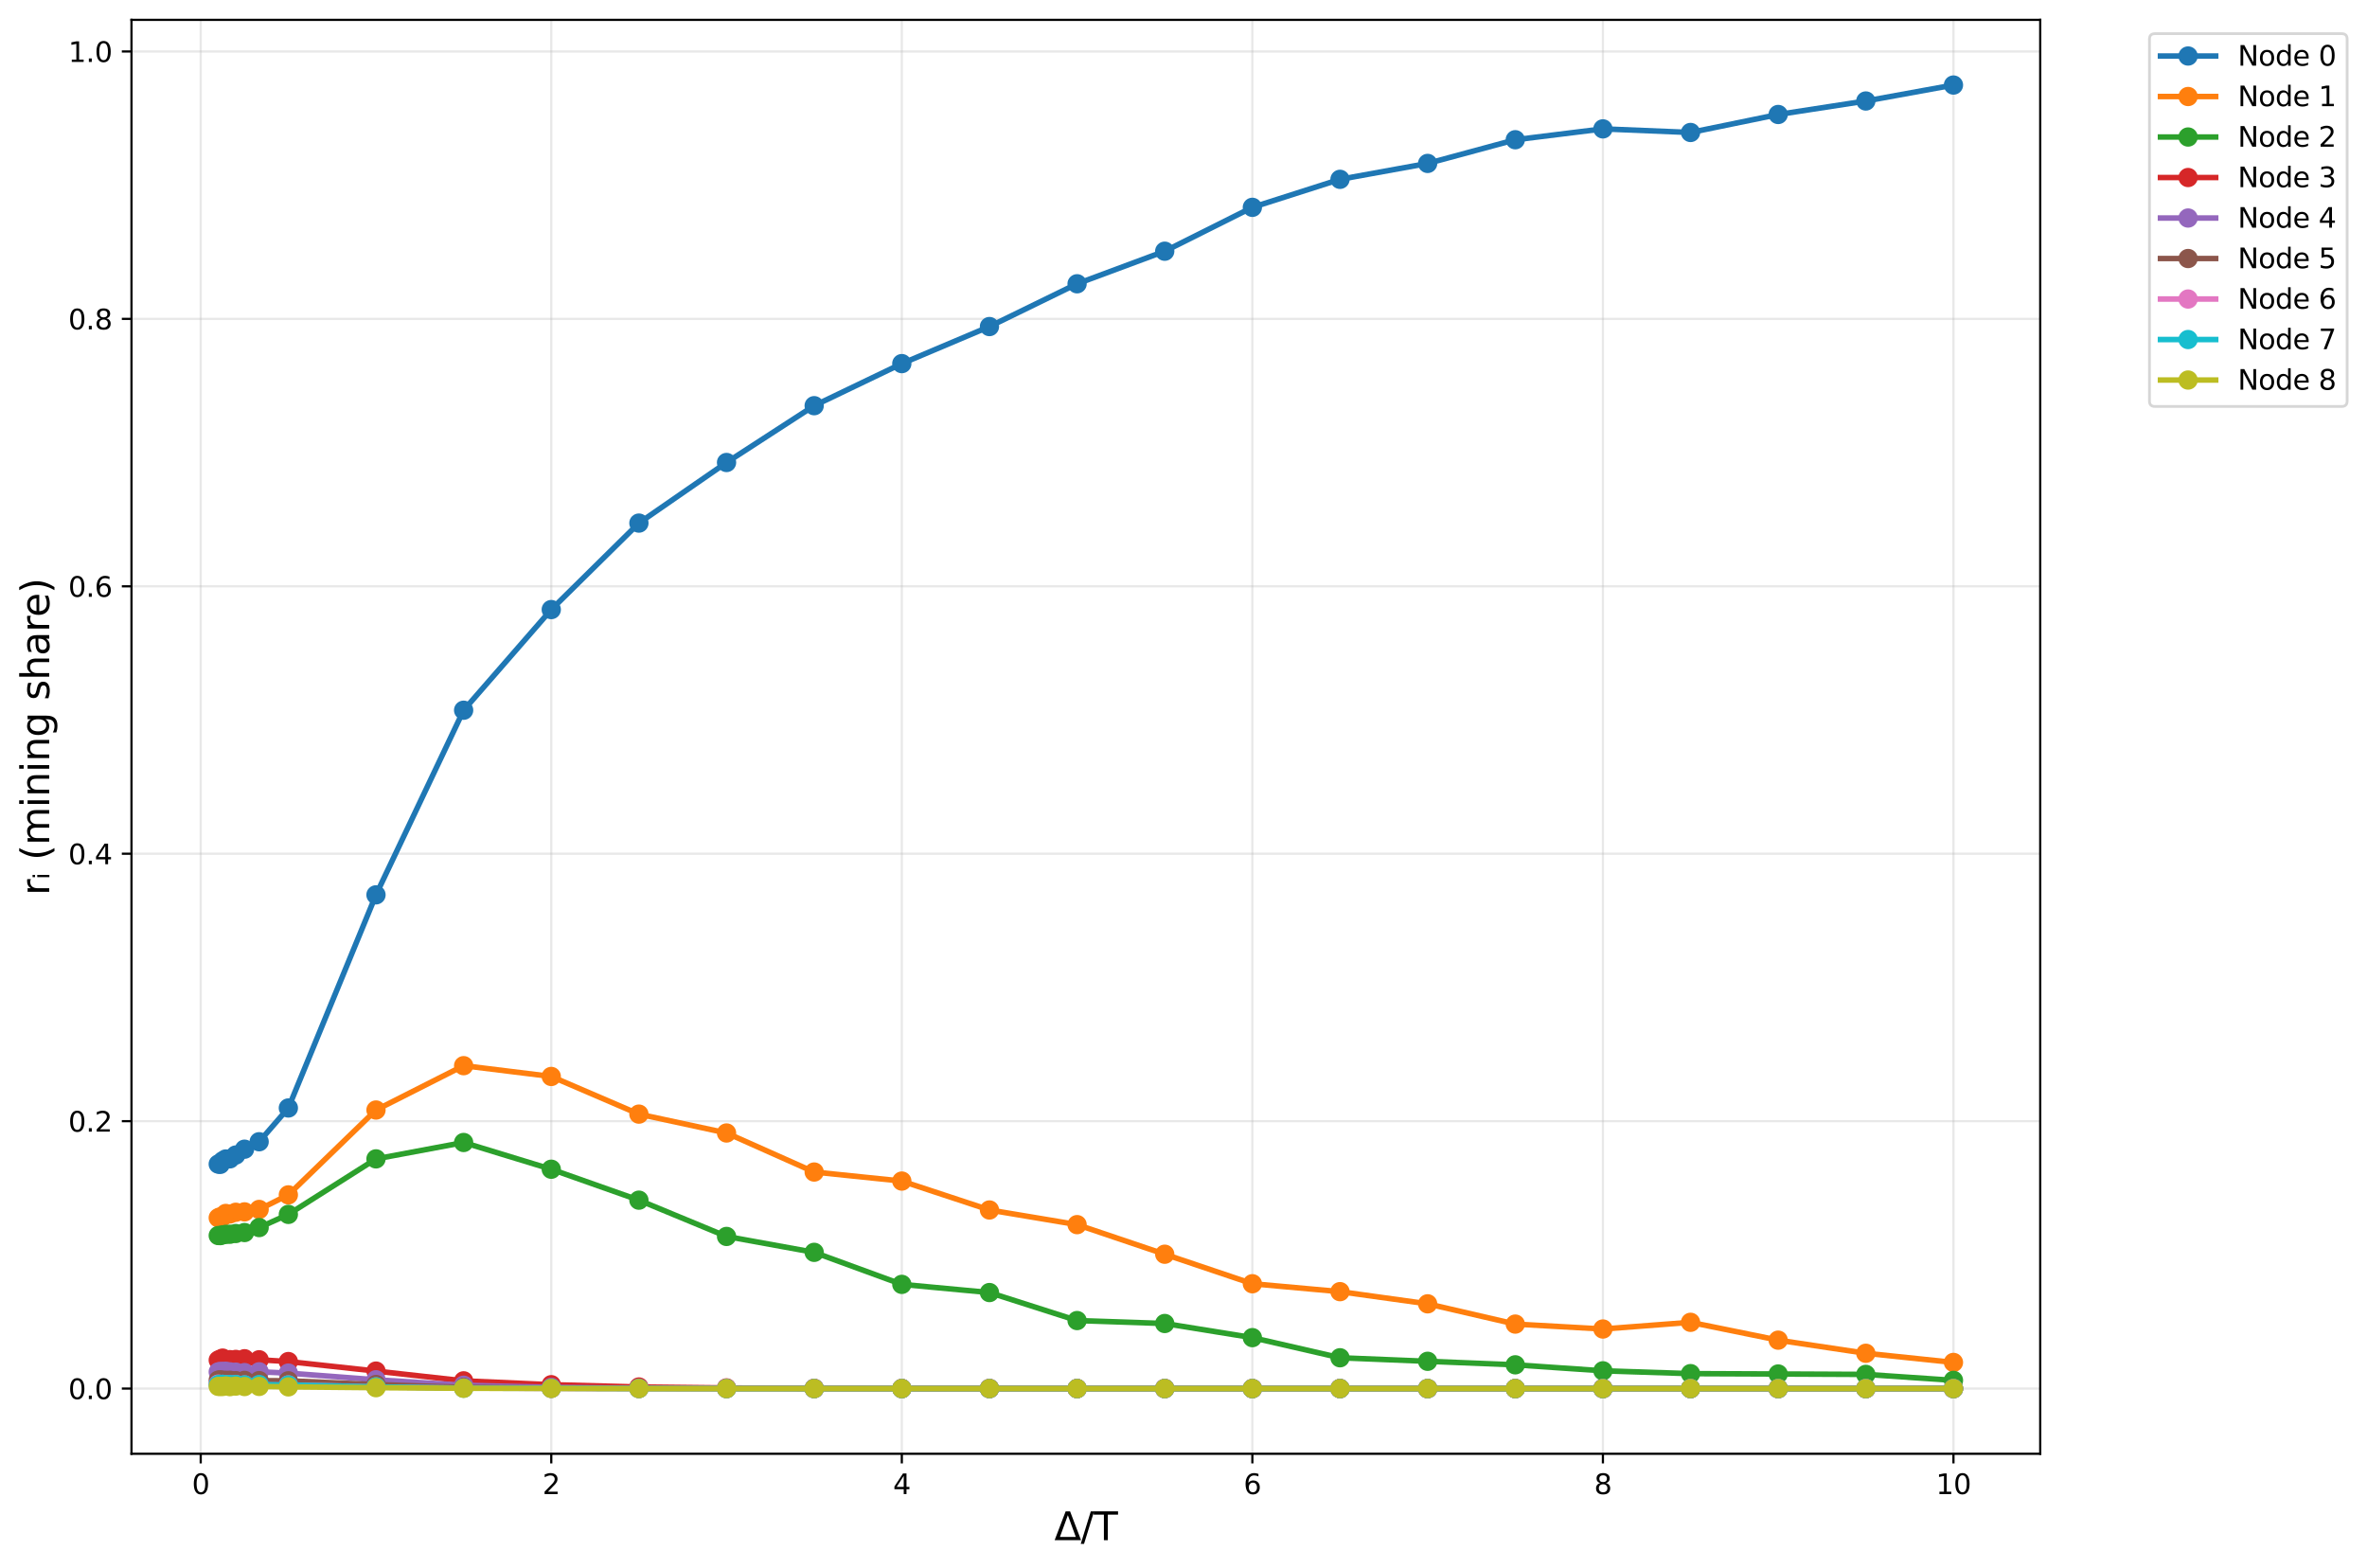 <?xml version="1.0" encoding="utf-8" standalone="no"?>
<!DOCTYPE svg PUBLIC "-//W3C//DTD SVG 1.1//EN"
  "http://www.w3.org/Graphics/SVG/1.1/DTD/svg11.dtd">
<svg xmlns:xlink="http://www.w3.org/1999/xlink" width="857.843pt" height="568.268pt" viewBox="0 0 857.843 568.268" xmlns="http://www.w3.org/2000/svg" version="1.1">
 <defs>
  <style type="text/css">*{stroke-linejoin: round; stroke-linecap: butt}</style>
 </defs>
 <g id="figure_1">
  <g id="patch_1">
   <path d="M 0 568.268 
L 857.843 568.268 
L 857.843 0 
L 0 0 
z
" style="fill: #ffffff"/>
  </g>
  <g id="axes_1">
   <g id="patch_2">
    <path d="M 47.653 526.84 
L 739.413 526.84 
L 739.413 7.2 
L 47.653 7.2 
z
" style="fill: #ffffff"/>
   </g>
   <g id="matplotlib.axis_1">
    <g id="xtick_1">
     <g id="line2d_1">
      <path d="M 72.744 526.84 
L 72.744 7.2 
" clip-path="url(#p4840fbe063)" style="fill: none; stroke: #b0b0b0; stroke-opacity: 0.3; stroke-width: 0.8; stroke-linecap: square"/>
     </g>
     <g id="line2d_2">
      <defs>
       <path id="mfb4061f1db" d="M 0 0 
L 0 3.5 
" style="stroke: #000000; stroke-width: 0.8"/>
      </defs>
      <g>
       <use xlink:href="#mfb4061f1db" x="72.744" y="526.84" style="stroke: #000000; stroke-width: 0.8"/>
      </g>
     </g>
     <g id="text_1">
      <!-- 0 -->
      <g transform="translate(69.563 541.438) scale(0.1 -0.1)">
       <defs>
        <path id="DejaVuSans-30" d="M 2034 4250 
Q 1547 4250 1301 3770 
Q 1056 3291 1056 2328 
Q 1056 1369 1301 889 
Q 1547 409 2034 409 
Q 2525 409 2770 889 
Q 3016 1369 3016 2328 
Q 3016 3291 2770 3770 
Q 2525 4250 2034 4250 
z
M 2034 4750 
Q 2819 4750 3233 4129 
Q 3647 3509 3647 2328 
Q 3647 1150 3233 529 
Q 2819 -91 2034 -91 
Q 1250 -91 836 529 
Q 422 1150 422 2328 
Q 422 3509 836 4129 
Q 1250 4750 2034 4750 
z
" transform="scale(0.016)"/>
       </defs>
       <use xlink:href="#DejaVuSans-30"/>
      </g>
     </g>
    </g>
    <g id="xtick_2">
     <g id="line2d_3">
      <path d="M 199.789 526.84 
L 199.789 7.2 
" clip-path="url(#p4840fbe063)" style="fill: none; stroke: #b0b0b0; stroke-opacity: 0.3; stroke-width: 0.8; stroke-linecap: square"/>
     </g>
     <g id="line2d_4">
      <g>
       <use xlink:href="#mfb4061f1db" x="199.789" y="526.84" style="stroke: #000000; stroke-width: 0.8"/>
      </g>
     </g>
     <g id="text_2">
      <!-- 2 -->
      <g transform="translate(196.608 541.438) scale(0.1 -0.1)">
       <defs>
        <path id="DejaVuSans-32" d="M 1228 531 
L 3431 531 
L 3431 0 
L 469 0 
L 469 531 
Q 828 903 1448 1529 
Q 2069 2156 2228 2338 
Q 2531 2678 2651 2914 
Q 2772 3150 2772 3378 
Q 2772 3750 2511 3984 
Q 2250 4219 1831 4219 
Q 1534 4219 1204 4116 
Q 875 4013 500 3803 
L 500 4441 
Q 881 4594 1212 4672 
Q 1544 4750 1819 4750 
Q 2544 4750 2975 4387 
Q 3406 4025 3406 3419 
Q 3406 3131 3298 2873 
Q 3191 2616 2906 2266 
Q 2828 2175 2409 1742 
Q 1991 1309 1228 531 
z
" transform="scale(0.016)"/>
       </defs>
       <use xlink:href="#DejaVuSans-32"/>
      </g>
     </g>
    </g>
    <g id="xtick_3">
     <g id="line2d_5">
      <path d="M 326.834 526.84 
L 326.834 7.2 
" clip-path="url(#p4840fbe063)" style="fill: none; stroke: #b0b0b0; stroke-opacity: 0.3; stroke-width: 0.8; stroke-linecap: square"/>
     </g>
     <g id="line2d_6">
      <g>
       <use xlink:href="#mfb4061f1db" x="326.834" y="526.84" style="stroke: #000000; stroke-width: 0.8"/>
      </g>
     </g>
     <g id="text_3">
      <!-- 4 -->
      <g transform="translate(323.653 541.438) scale(0.1 -0.1)">
       <defs>
        <path id="DejaVuSans-34" d="M 2419 4116 
L 825 1625 
L 2419 1625 
L 2419 4116 
z
M 2253 4666 
L 3047 4666 
L 3047 1625 
L 3713 1625 
L 3713 1100 
L 3047 1100 
L 3047 0 
L 2419 0 
L 2419 1100 
L 313 1100 
L 313 1709 
L 2253 4666 
z
" transform="scale(0.016)"/>
       </defs>
       <use xlink:href="#DejaVuSans-34"/>
      </g>
     </g>
    </g>
    <g id="xtick_4">
     <g id="line2d_7">
      <path d="M 453.879 526.84 
L 453.879 7.2 
" clip-path="url(#p4840fbe063)" style="fill: none; stroke: #b0b0b0; stroke-opacity: 0.3; stroke-width: 0.8; stroke-linecap: square"/>
     </g>
     <g id="line2d_8">
      <g>
       <use xlink:href="#mfb4061f1db" x="453.879" y="526.84" style="stroke: #000000; stroke-width: 0.8"/>
      </g>
     </g>
     <g id="text_4">
      <!-- 6 -->
      <g transform="translate(450.698 541.438) scale(0.1 -0.1)">
       <defs>
        <path id="DejaVuSans-36" d="M 2113 2584 
Q 1688 2584 1439 2293 
Q 1191 2003 1191 1497 
Q 1191 994 1439 701 
Q 1688 409 2113 409 
Q 2538 409 2786 701 
Q 3034 994 3034 1497 
Q 3034 2003 2786 2293 
Q 2538 2584 2113 2584 
z
M 3366 4563 
L 3366 3988 
Q 3128 4100 2886 4159 
Q 2644 4219 2406 4219 
Q 1781 4219 1451 3797 
Q 1122 3375 1075 2522 
Q 1259 2794 1537 2939 
Q 1816 3084 2150 3084 
Q 2853 3084 3261 2657 
Q 3669 2231 3669 1497 
Q 3669 778 3244 343 
Q 2819 -91 2113 -91 
Q 1303 -91 875 529 
Q 447 1150 447 2328 
Q 447 3434 972 4092 
Q 1497 4750 2381 4750 
Q 2619 4750 2861 4703 
Q 3103 4656 3366 4563 
z
" transform="scale(0.016)"/>
       </defs>
       <use xlink:href="#DejaVuSans-36"/>
      </g>
     </g>
    </g>
    <g id="xtick_5">
     <g id="line2d_9">
      <path d="M 580.924 526.84 
L 580.924 7.2 
" clip-path="url(#p4840fbe063)" style="fill: none; stroke: #b0b0b0; stroke-opacity: 0.3; stroke-width: 0.8; stroke-linecap: square"/>
     </g>
     <g id="line2d_10">
      <g>
       <use xlink:href="#mfb4061f1db" x="580.924" y="526.84" style="stroke: #000000; stroke-width: 0.8"/>
      </g>
     </g>
     <g id="text_5">
      <!-- 8 -->
      <g transform="translate(577.743 541.438) scale(0.1 -0.1)">
       <defs>
        <path id="DejaVuSans-38" d="M 2034 2216 
Q 1584 2216 1326 1975 
Q 1069 1734 1069 1313 
Q 1069 891 1326 650 
Q 1584 409 2034 409 
Q 2484 409 2743 651 
Q 3003 894 3003 1313 
Q 3003 1734 2745 1975 
Q 2488 2216 2034 2216 
z
M 1403 2484 
Q 997 2584 770 2862 
Q 544 3141 544 3541 
Q 544 4100 942 4425 
Q 1341 4750 2034 4750 
Q 2731 4750 3128 4425 
Q 3525 4100 3525 3541 
Q 3525 3141 3298 2862 
Q 3072 2584 2669 2484 
Q 3125 2378 3379 2068 
Q 3634 1759 3634 1313 
Q 3634 634 3220 271 
Q 2806 -91 2034 -91 
Q 1263 -91 848 271 
Q 434 634 434 1313 
Q 434 1759 690 2068 
Q 947 2378 1403 2484 
z
M 1172 3481 
Q 1172 3119 1398 2916 
Q 1625 2713 2034 2713 
Q 2441 2713 2670 2916 
Q 2900 3119 2900 3481 
Q 2900 3844 2670 4047 
Q 2441 4250 2034 4250 
Q 1625 4250 1398 4047 
Q 1172 3844 1172 3481 
z
" transform="scale(0.016)"/>
       </defs>
       <use xlink:href="#DejaVuSans-38"/>
      </g>
     </g>
    </g>
    <g id="xtick_6">
     <g id="line2d_11">
      <path d="M 707.969 526.84 
L 707.969 7.2 
" clip-path="url(#p4840fbe063)" style="fill: none; stroke: #b0b0b0; stroke-opacity: 0.3; stroke-width: 0.8; stroke-linecap: square"/>
     </g>
     <g id="line2d_12">
      <g>
       <use xlink:href="#mfb4061f1db" x="707.969" y="526.84" style="stroke: #000000; stroke-width: 0.8"/>
      </g>
     </g>
     <g id="text_6">
      <!-- 10 -->
      <g transform="translate(701.606 541.438) scale(0.1 -0.1)">
       <defs>
        <path id="DejaVuSans-31" d="M 794 531 
L 1825 531 
L 1825 4091 
L 703 3866 
L 703 4441 
L 1819 4666 
L 2450 4666 
L 2450 531 
L 3481 531 
L 3481 0 
L 794 0 
L 794 531 
z
" transform="scale(0.016)"/>
       </defs>
       <use xlink:href="#DejaVuSans-31"/>
       <use xlink:href="#DejaVuSans-30" transform="translate(63.623 0)"/>
      </g>
     </g>
    </g>
    <g id="text_7">
     <!-- Δ/T -->
     <g transform="translate(382.11 558.156) scale(0.14 -0.14)">
      <defs>
       <path id="DejaVuSans-394" d="M 2188 4044 
L 906 525 
L 3472 525 
L 2188 4044 
z
M 50 0 
L 1831 4666 
L 2547 4666 
L 4325 0 
L 50 0 
z
" transform="scale(0.016)"/>
       <path id="DejaVuSans-2f" d="M 1625 4666 
L 2156 4666 
L 531 -594 
L 0 -594 
L 1625 4666 
z
" transform="scale(0.016)"/>
       <path id="DejaVuSans-54" d="M -19 4666 
L 3928 4666 
L 3928 4134 
L 2272 4134 
L 2272 0 
L 1638 0 
L 1638 4134 
L -19 4134 
L -19 4666 
z
" transform="scale(0.016)"/>
      </defs>
      <use xlink:href="#DejaVuSans-394"/>
      <use xlink:href="#DejaVuSans-2f" transform="translate(68.408 0)"/>
      <use xlink:href="#DejaVuSans-54" transform="translate(102.1 0)"/>
     </g>
    </g>
   </g>
   <g id="matplotlib.axis_2">
    <g id="ytick_1">
     <g id="line2d_13">
      <path d="M 47.653 503.22 
L 739.413 503.22 
" clip-path="url(#p4840fbe063)" style="fill: none; stroke: #b0b0b0; stroke-opacity: 0.3; stroke-width: 0.8; stroke-linecap: square"/>
     </g>
     <g id="line2d_14">
      <defs>
       <path id="mf980ddb8e5" d="M 0 0 
L -3.5 0 
" style="stroke: #000000; stroke-width: 0.8"/>
      </defs>
      <g>
       <use xlink:href="#mf980ddb8e5" x="47.653" y="503.22" style="stroke: #000000; stroke-width: 0.8"/>
      </g>
     </g>
     <g id="text_8">
      <!-- 0.0 -->
      <g transform="translate(24.749 507.019) scale(0.1 -0.1)">
       <defs>
        <path id="DejaVuSans-2e" d="M 684 794 
L 1344 794 
L 1344 0 
L 684 0 
L 684 794 
z
" transform="scale(0.016)"/>
       </defs>
       <use xlink:href="#DejaVuSans-30"/>
       <use xlink:href="#DejaVuSans-2e" transform="translate(63.623 0)"/>
       <use xlink:href="#DejaVuSans-30" transform="translate(95.41 0)"/>
      </g>
     </g>
    </g>
    <g id="ytick_2">
     <g id="line2d_15">
      <path d="M 47.653 406.306 
L 739.413 406.306 
" clip-path="url(#p4840fbe063)" style="fill: none; stroke: #b0b0b0; stroke-opacity: 0.3; stroke-width: 0.8; stroke-linecap: square"/>
     </g>
     <g id="line2d_16">
      <g>
       <use xlink:href="#mf980ddb8e5" x="47.653" y="406.306" style="stroke: #000000; stroke-width: 0.8"/>
      </g>
     </g>
     <g id="text_9">
      <!-- 0.2 -->
      <g transform="translate(24.749 410.105) scale(0.1 -0.1)">
       <use xlink:href="#DejaVuSans-30"/>
       <use xlink:href="#DejaVuSans-2e" transform="translate(63.623 0)"/>
       <use xlink:href="#DejaVuSans-32" transform="translate(95.41 0)"/>
      </g>
     </g>
    </g>
    <g id="ytick_3">
     <g id="line2d_17">
      <path d="M 47.653 309.391 
L 739.413 309.391 
" clip-path="url(#p4840fbe063)" style="fill: none; stroke: #b0b0b0; stroke-opacity: 0.3; stroke-width: 0.8; stroke-linecap: square"/>
     </g>
     <g id="line2d_18">
      <g>
       <use xlink:href="#mf980ddb8e5" x="47.653" y="309.391" style="stroke: #000000; stroke-width: 0.8"/>
      </g>
     </g>
     <g id="text_10">
      <!-- 0.4 -->
      <g transform="translate(24.749 313.19) scale(0.1 -0.1)">
       <use xlink:href="#DejaVuSans-30"/>
       <use xlink:href="#DejaVuSans-2e" transform="translate(63.623 0)"/>
       <use xlink:href="#DejaVuSans-34" transform="translate(95.41 0)"/>
      </g>
     </g>
    </g>
    <g id="ytick_4">
     <g id="line2d_19">
      <path d="M 47.653 212.477 
L 739.413 212.477 
" clip-path="url(#p4840fbe063)" style="fill: none; stroke: #b0b0b0; stroke-opacity: 0.3; stroke-width: 0.8; stroke-linecap: square"/>
     </g>
     <g id="line2d_20">
      <g>
       <use xlink:href="#mf980ddb8e5" x="47.653" y="212.477" style="stroke: #000000; stroke-width: 0.8"/>
      </g>
     </g>
     <g id="text_11">
      <!-- 0.6 -->
      <g transform="translate(24.749 216.276) scale(0.1 -0.1)">
       <use xlink:href="#DejaVuSans-30"/>
       <use xlink:href="#DejaVuSans-2e" transform="translate(63.623 0)"/>
       <use xlink:href="#DejaVuSans-36" transform="translate(95.41 0)"/>
      </g>
     </g>
    </g>
    <g id="ytick_5">
     <g id="line2d_21">
      <path d="M 47.653 115.562 
L 739.413 115.562 
" clip-path="url(#p4840fbe063)" style="fill: none; stroke: #b0b0b0; stroke-opacity: 0.3; stroke-width: 0.8; stroke-linecap: square"/>
     </g>
     <g id="line2d_22">
      <g>
       <use xlink:href="#mf980ddb8e5" x="47.653" y="115.562" style="stroke: #000000; stroke-width: 0.8"/>
      </g>
     </g>
     <g id="text_12">
      <!-- 0.8 -->
      <g transform="translate(24.749 119.361) scale(0.1 -0.1)">
       <use xlink:href="#DejaVuSans-30"/>
       <use xlink:href="#DejaVuSans-2e" transform="translate(63.623 0)"/>
       <use xlink:href="#DejaVuSans-38" transform="translate(95.41 0)"/>
      </g>
     </g>
    </g>
    <g id="ytick_6">
     <g id="line2d_23">
      <path d="M 47.653 18.648 
L 739.413 18.648 
" clip-path="url(#p4840fbe063)" style="fill: none; stroke: #b0b0b0; stroke-opacity: 0.3; stroke-width: 0.8; stroke-linecap: square"/>
     </g>
     <g id="line2d_24">
      <g>
       <use xlink:href="#mf980ddb8e5" x="47.653" y="18.648" style="stroke: #000000; stroke-width: 0.8"/>
      </g>
     </g>
     <g id="text_13">
      <!-- 1.0 -->
      <g transform="translate(24.749 22.447) scale(0.1 -0.1)">
       <use xlink:href="#DejaVuSans-31"/>
       <use xlink:href="#DejaVuSans-2e" transform="translate(63.623 0)"/>
       <use xlink:href="#DejaVuSans-30" transform="translate(95.41 0)"/>
      </g>
     </g>
    </g>
    <g id="text_14">
     <!-- rᵢ (mining share) -->
     <g transform="translate(17.838 324.485) rotate(-90) scale(0.14 -0.14)">
      <defs>
       <path id="DejaVuSans-72" d="M 2631 2963 
Q 2534 3019 2420 3045 
Q 2306 3072 2169 3072 
Q 1681 3072 1420 2755 
Q 1159 2438 1159 1844 
L 1159 0 
L 581 0 
L 581 3500 
L 1159 3500 
L 1159 2956 
Q 1341 3275 1631 3429 
Q 1922 3584 2338 3584 
Q 2397 3584 2469 3576 
Q 2541 3569 2628 3553 
L 2631 2963 
z
" transform="scale(0.016)"/>
       <path id="DejaVuSans-1d62" d="M 381 1935 
L 744 1935 
L 744 -24 
L 381 -24 
L 381 1935 
z
M 381 2697 
L 744 2697 
L 744 2291 
L 381 2291 
L 381 2697 
z
" transform="scale(0.016)"/>
       <path id="DejaVuSans-20" transform="scale(0.016)"/>
       <path id="DejaVuSans-28" d="M 1984 4856 
Q 1566 4138 1362 3434 
Q 1159 2731 1159 2009 
Q 1159 1288 1364 580 
Q 1569 -128 1984 -844 
L 1484 -844 
Q 1016 -109 783 600 
Q 550 1309 550 2009 
Q 550 2706 781 3412 
Q 1013 4119 1484 4856 
L 1984 4856 
z
" transform="scale(0.016)"/>
       <path id="DejaVuSans-6d" d="M 3328 2828 
Q 3544 3216 3844 3400 
Q 4144 3584 4550 3584 
Q 5097 3584 5394 3201 
Q 5691 2819 5691 2113 
L 5691 0 
L 5113 0 
L 5113 2094 
Q 5113 2597 4934 2840 
Q 4756 3084 4391 3084 
Q 3944 3084 3684 2787 
Q 3425 2491 3425 1978 
L 3425 0 
L 2847 0 
L 2847 2094 
Q 2847 2600 2669 2842 
Q 2491 3084 2119 3084 
Q 1678 3084 1418 2786 
Q 1159 2488 1159 1978 
L 1159 0 
L 581 0 
L 581 3500 
L 1159 3500 
L 1159 2956 
Q 1356 3278 1631 3431 
Q 1906 3584 2284 3584 
Q 2666 3584 2933 3390 
Q 3200 3197 3328 2828 
z
" transform="scale(0.016)"/>
       <path id="DejaVuSans-69" d="M 603 3500 
L 1178 3500 
L 1178 0 
L 603 0 
L 603 3500 
z
M 603 4863 
L 1178 4863 
L 1178 4134 
L 603 4134 
L 603 4863 
z
" transform="scale(0.016)"/>
       <path id="DejaVuSans-6e" d="M 3513 2113 
L 3513 0 
L 2938 0 
L 2938 2094 
Q 2938 2591 2744 2837 
Q 2550 3084 2163 3084 
Q 1697 3084 1428 2787 
Q 1159 2491 1159 1978 
L 1159 0 
L 581 0 
L 581 3500 
L 1159 3500 
L 1159 2956 
Q 1366 3272 1645 3428 
Q 1925 3584 2291 3584 
Q 2894 3584 3203 3211 
Q 3513 2838 3513 2113 
z
" transform="scale(0.016)"/>
       <path id="DejaVuSans-67" d="M 2906 1791 
Q 2906 2416 2648 2759 
Q 2391 3103 1925 3103 
Q 1463 3103 1205 2759 
Q 947 2416 947 1791 
Q 947 1169 1205 825 
Q 1463 481 1925 481 
Q 2391 481 2648 825 
Q 2906 1169 2906 1791 
z
M 3481 434 
Q 3481 -459 3084 -895 
Q 2688 -1331 1869 -1331 
Q 1566 -1331 1297 -1286 
Q 1028 -1241 775 -1147 
L 775 -588 
Q 1028 -725 1275 -790 
Q 1522 -856 1778 -856 
Q 2344 -856 2625 -561 
Q 2906 -266 2906 331 
L 2906 616 
Q 2728 306 2450 153 
Q 2172 0 1784 0 
Q 1141 0 747 490 
Q 353 981 353 1791 
Q 353 2603 747 3093 
Q 1141 3584 1784 3584 
Q 2172 3584 2450 3431 
Q 2728 3278 2906 2969 
L 2906 3500 
L 3481 3500 
L 3481 434 
z
" transform="scale(0.016)"/>
       <path id="DejaVuSans-73" d="M 2834 3397 
L 2834 2853 
Q 2591 2978 2328 3040 
Q 2066 3103 1784 3103 
Q 1356 3103 1142 2972 
Q 928 2841 928 2578 
Q 928 2378 1081 2264 
Q 1234 2150 1697 2047 
L 1894 2003 
Q 2506 1872 2764 1633 
Q 3022 1394 3022 966 
Q 3022 478 2636 193 
Q 2250 -91 1575 -91 
Q 1294 -91 989 -36 
Q 684 19 347 128 
L 347 722 
Q 666 556 975 473 
Q 1284 391 1588 391 
Q 1994 391 2212 530 
Q 2431 669 2431 922 
Q 2431 1156 2273 1281 
Q 2116 1406 1581 1522 
L 1381 1569 
Q 847 1681 609 1914 
Q 372 2147 372 2553 
Q 372 3047 722 3315 
Q 1072 3584 1716 3584 
Q 2034 3584 2315 3537 
Q 2597 3491 2834 3397 
z
" transform="scale(0.016)"/>
       <path id="DejaVuSans-68" d="M 3513 2113 
L 3513 0 
L 2938 0 
L 2938 2094 
Q 2938 2591 2744 2837 
Q 2550 3084 2163 3084 
Q 1697 3084 1428 2787 
Q 1159 2491 1159 1978 
L 1159 0 
L 581 0 
L 581 4863 
L 1159 4863 
L 1159 2956 
Q 1366 3272 1645 3428 
Q 1925 3584 2291 3584 
Q 2894 3584 3203 3211 
Q 3513 2838 3513 2113 
z
" transform="scale(0.016)"/>
       <path id="DejaVuSans-61" d="M 2194 1759 
Q 1497 1759 1228 1600 
Q 959 1441 959 1056 
Q 959 750 1161 570 
Q 1363 391 1709 391 
Q 2188 391 2477 730 
Q 2766 1069 2766 1631 
L 2766 1759 
L 2194 1759 
z
M 3341 1997 
L 3341 0 
L 2766 0 
L 2766 531 
Q 2569 213 2275 61 
Q 1981 -91 1556 -91 
Q 1019 -91 701 211 
Q 384 513 384 1019 
Q 384 1609 779 1909 
Q 1175 2209 1959 2209 
L 2766 2209 
L 2766 2266 
Q 2766 2663 2505 2880 
Q 2244 3097 1772 3097 
Q 1472 3097 1187 3025 
Q 903 2953 641 2809 
L 641 3341 
Q 956 3463 1253 3523 
Q 1550 3584 1831 3584 
Q 2591 3584 2966 3190 
Q 3341 2797 3341 1997 
z
" transform="scale(0.016)"/>
       <path id="DejaVuSans-65" d="M 3597 1894 
L 3597 1613 
L 953 1613 
Q 991 1019 1311 708 
Q 1631 397 2203 397 
Q 2534 397 2845 478 
Q 3156 559 3463 722 
L 3463 178 
Q 3153 47 2828 -22 
Q 2503 -91 2169 -91 
Q 1331 -91 842 396 
Q 353 884 353 1716 
Q 353 2575 817 3079 
Q 1281 3584 2069 3584 
Q 2775 3584 3186 3129 
Q 3597 2675 3597 1894 
z
M 3022 2063 
Q 3016 2534 2758 2815 
Q 2500 3097 2075 3097 
Q 1594 3097 1305 2825 
Q 1016 2553 972 2059 
L 3022 2063 
z
" transform="scale(0.016)"/>
       <path id="DejaVuSans-29" d="M 513 4856 
L 1013 4856 
Q 1481 4119 1714 3412 
Q 1947 2706 1947 2009 
Q 1947 1309 1714 600 
Q 1481 -109 1013 -844 
L 513 -844 
Q 928 -128 1133 580 
Q 1338 1288 1338 2009 
Q 1338 2731 1133 3434 
Q 928 4138 513 4856 
z
" transform="scale(0.016)"/>
      </defs>
      <use xlink:href="#DejaVuSans-72"/>
      <use xlink:href="#DejaVuSans-1d62" transform="translate(41.113 0)"/>
      <use xlink:href="#DejaVuSans-20" transform="translate(58.984 0)"/>
      <use xlink:href="#DejaVuSans-28" transform="translate(90.771 0)"/>
      <use xlink:href="#DejaVuSans-6d" transform="translate(129.785 0)"/>
      <use xlink:href="#DejaVuSans-69" transform="translate(227.197 0)"/>
      <use xlink:href="#DejaVuSans-6e" transform="translate(254.98 0)"/>
      <use xlink:href="#DejaVuSans-69" transform="translate(318.359 0)"/>
      <use xlink:href="#DejaVuSans-6e" transform="translate(346.143 0)"/>
      <use xlink:href="#DejaVuSans-67" transform="translate(409.521 0)"/>
      <use xlink:href="#DejaVuSans-20" transform="translate(472.998 0)"/>
      <use xlink:href="#DejaVuSans-73" transform="translate(504.785 0)"/>
      <use xlink:href="#DejaVuSans-68" transform="translate(556.885 0)"/>
      <use xlink:href="#DejaVuSans-61" transform="translate(620.264 0)"/>
      <use xlink:href="#DejaVuSans-72" transform="translate(681.543 0)"/>
      <use xlink:href="#DejaVuSans-65" transform="translate(720.406 0)"/>
      <use xlink:href="#DejaVuSans-29" transform="translate(781.93 0)"/>
     </g>
    </g>
   </g>
   <g id="line2d_25">
    <path d="M 79.096 421.855 
L 79.802 421.967 
L 80.684 420.717 
L 81.818 420.014 
L 83.331 419.961 
L 85.448 418.57 
L 88.625 416.462 
L 93.918 413.763 
L 104.505 401.528 
L 136.266 324.287 
L 168.028 257.382 
L 199.789 220.908 
L 231.55 189.566 
L 263.311 167.605 
L 295.073 147.02 
L 326.834 131.771 
L 358.595 118.343 
L 390.356 102.842 
L 422.118 91.038 
L 453.879 75.139 
L 485.64 64.987 
L 517.401 59.226 
L 549.163 50.639 
L 580.924 46.704 
L 612.685 48.008 
L 644.446 41.49 
L 676.208 36.601 
L 707.969 30.82 
" clip-path="url(#p4840fbe063)" style="fill: none; stroke: #1f77b4; stroke-width: 2; stroke-linecap: square"/>
    <defs>
     <path id="mac3945a745" d="M 0 3 
C 0.796 3 1.559 2.684 2.121 2.121 
C 2.684 1.559 3 0.796 3 0 
C 3 -0.796 2.684 -1.559 2.121 -2.121 
C 1.559 -2.684 0.796 -3 0 -3 
C -0.796 -3 -1.559 -2.684 -2.121 -2.121 
C -2.684 -1.559 -3 -0.796 -3 0 
C -3 0.796 -2.684 1.559 -2.121 2.121 
C -1.559 2.684 -0.796 3 0 3 
z
" style="stroke: #1f77b4"/>
    </defs>
    <g clip-path="url(#p4840fbe063)">
     <use xlink:href="#mac3945a745" x="79.096" y="421.855" style="fill: #1f77b4; stroke: #1f77b4"/>
     <use xlink:href="#mac3945a745" x="79.802" y="421.967" style="fill: #1f77b4; stroke: #1f77b4"/>
     <use xlink:href="#mac3945a745" x="80.684" y="420.717" style="fill: #1f77b4; stroke: #1f77b4"/>
     <use xlink:href="#mac3945a745" x="81.818" y="420.014" style="fill: #1f77b4; stroke: #1f77b4"/>
     <use xlink:href="#mac3945a745" x="83.331" y="419.961" style="fill: #1f77b4; stroke: #1f77b4"/>
     <use xlink:href="#mac3945a745" x="85.448" y="418.57" style="fill: #1f77b4; stroke: #1f77b4"/>
     <use xlink:href="#mac3945a745" x="88.625" y="416.462" style="fill: #1f77b4; stroke: #1f77b4"/>
     <use xlink:href="#mac3945a745" x="93.918" y="413.763" style="fill: #1f77b4; stroke: #1f77b4"/>
     <use xlink:href="#mac3945a745" x="104.505" y="401.528" style="fill: #1f77b4; stroke: #1f77b4"/>
     <use xlink:href="#mac3945a745" x="136.266" y="324.287" style="fill: #1f77b4; stroke: #1f77b4"/>
     <use xlink:href="#mac3945a745" x="168.028" y="257.382" style="fill: #1f77b4; stroke: #1f77b4"/>
     <use xlink:href="#mac3945a745" x="199.789" y="220.908" style="fill: #1f77b4; stroke: #1f77b4"/>
     <use xlink:href="#mac3945a745" x="231.55" y="189.566" style="fill: #1f77b4; stroke: #1f77b4"/>
     <use xlink:href="#mac3945a745" x="263.311" y="167.605" style="fill: #1f77b4; stroke: #1f77b4"/>
     <use xlink:href="#mac3945a745" x="295.073" y="147.02" style="fill: #1f77b4; stroke: #1f77b4"/>
     <use xlink:href="#mac3945a745" x="326.834" y="131.771" style="fill: #1f77b4; stroke: #1f77b4"/>
     <use xlink:href="#mac3945a745" x="358.595" y="118.343" style="fill: #1f77b4; stroke: #1f77b4"/>
     <use xlink:href="#mac3945a745" x="390.356" y="102.842" style="fill: #1f77b4; stroke: #1f77b4"/>
     <use xlink:href="#mac3945a745" x="422.118" y="91.038" style="fill: #1f77b4; stroke: #1f77b4"/>
     <use xlink:href="#mac3945a745" x="453.879" y="75.139" style="fill: #1f77b4; stroke: #1f77b4"/>
     <use xlink:href="#mac3945a745" x="485.64" y="64.987" style="fill: #1f77b4; stroke: #1f77b4"/>
     <use xlink:href="#mac3945a745" x="517.401" y="59.226" style="fill: #1f77b4; stroke: #1f77b4"/>
     <use xlink:href="#mac3945a745" x="549.163" y="50.639" style="fill: #1f77b4; stroke: #1f77b4"/>
     <use xlink:href="#mac3945a745" x="580.924" y="46.704" style="fill: #1f77b4; stroke: #1f77b4"/>
     <use xlink:href="#mac3945a745" x="612.685" y="48.008" style="fill: #1f77b4; stroke: #1f77b4"/>
     <use xlink:href="#mac3945a745" x="644.446" y="41.49" style="fill: #1f77b4; stroke: #1f77b4"/>
     <use xlink:href="#mac3945a745" x="676.208" y="36.601" style="fill: #1f77b4; stroke: #1f77b4"/>
     <use xlink:href="#mac3945a745" x="707.969" y="30.82" style="fill: #1f77b4; stroke: #1f77b4"/>
    </g>
   </g>
   <g id="line2d_26">
    <path d="M 79.096 441.321 
L 79.802 440.991 
L 80.684 440.933 
L 81.818 439.751 
L 83.331 439.935 
L 85.448 439.324 
L 88.625 439.174 
L 93.918 438.292 
L 104.505 433.015 
L 136.266 402.264 
L 168.028 386.196 
L 199.789 390.106 
L 231.55 403.752 
L 263.311 410.589 
L 295.073 424.739 
L 326.834 428.014 
L 358.595 438.491 
L 390.356 443.802 
L 422.118 454.525 
L 453.879 465.225 
L 485.64 468.088 
L 517.401 472.503 
L 549.163 479.844 
L 580.924 481.627 
L 612.685 479.2 
L 644.446 485.669 
L 676.208 490.422 
L 707.969 493.742 
" clip-path="url(#p4840fbe063)" style="fill: none; stroke: #ff7f0e; stroke-width: 2; stroke-linecap: square"/>
    <defs>
     <path id="me6310a2423" d="M 0 3 
C 0.796 3 1.559 2.684 2.121 2.121 
C 2.684 1.559 3 0.796 3 0 
C 3 -0.796 2.684 -1.559 2.121 -2.121 
C 1.559 -2.684 0.796 -3 0 -3 
C -0.796 -3 -1.559 -2.684 -2.121 -2.121 
C -2.684 -1.559 -3 -0.796 -3 0 
C -3 0.796 -2.684 1.559 -2.121 2.121 
C -1.559 2.684 -0.796 3 0 3 
z
" style="stroke: #ff7f0e"/>
    </defs>
    <g clip-path="url(#p4840fbe063)">
     <use xlink:href="#me6310a2423" x="79.096" y="441.321" style="fill: #ff7f0e; stroke: #ff7f0e"/>
     <use xlink:href="#me6310a2423" x="79.802" y="440.991" style="fill: #ff7f0e; stroke: #ff7f0e"/>
     <use xlink:href="#me6310a2423" x="80.684" y="440.933" style="fill: #ff7f0e; stroke: #ff7f0e"/>
     <use xlink:href="#me6310a2423" x="81.818" y="439.751" style="fill: #ff7f0e; stroke: #ff7f0e"/>
     <use xlink:href="#me6310a2423" x="83.331" y="439.935" style="fill: #ff7f0e; stroke: #ff7f0e"/>
     <use xlink:href="#me6310a2423" x="85.448" y="439.324" style="fill: #ff7f0e; stroke: #ff7f0e"/>
     <use xlink:href="#me6310a2423" x="88.625" y="439.174" style="fill: #ff7f0e; stroke: #ff7f0e"/>
     <use xlink:href="#me6310a2423" x="93.918" y="438.292" style="fill: #ff7f0e; stroke: #ff7f0e"/>
     <use xlink:href="#me6310a2423" x="104.505" y="433.015" style="fill: #ff7f0e; stroke: #ff7f0e"/>
     <use xlink:href="#me6310a2423" x="136.266" y="402.264" style="fill: #ff7f0e; stroke: #ff7f0e"/>
     <use xlink:href="#me6310a2423" x="168.028" y="386.196" style="fill: #ff7f0e; stroke: #ff7f0e"/>
     <use xlink:href="#me6310a2423" x="199.789" y="390.106" style="fill: #ff7f0e; stroke: #ff7f0e"/>
     <use xlink:href="#me6310a2423" x="231.55" y="403.752" style="fill: #ff7f0e; stroke: #ff7f0e"/>
     <use xlink:href="#me6310a2423" x="263.311" y="410.589" style="fill: #ff7f0e; stroke: #ff7f0e"/>
     <use xlink:href="#me6310a2423" x="295.073" y="424.739" style="fill: #ff7f0e; stroke: #ff7f0e"/>
     <use xlink:href="#me6310a2423" x="326.834" y="428.014" style="fill: #ff7f0e; stroke: #ff7f0e"/>
     <use xlink:href="#me6310a2423" x="358.595" y="438.491" style="fill: #ff7f0e; stroke: #ff7f0e"/>
     <use xlink:href="#me6310a2423" x="390.356" y="443.802" style="fill: #ff7f0e; stroke: #ff7f0e"/>
     <use xlink:href="#me6310a2423" x="422.118" y="454.525" style="fill: #ff7f0e; stroke: #ff7f0e"/>
     <use xlink:href="#me6310a2423" x="453.879" y="465.225" style="fill: #ff7f0e; stroke: #ff7f0e"/>
     <use xlink:href="#me6310a2423" x="485.64" y="468.088" style="fill: #ff7f0e; stroke: #ff7f0e"/>
     <use xlink:href="#me6310a2423" x="517.401" y="472.503" style="fill: #ff7f0e; stroke: #ff7f0e"/>
     <use xlink:href="#me6310a2423" x="549.163" y="479.844" style="fill: #ff7f0e; stroke: #ff7f0e"/>
     <use xlink:href="#me6310a2423" x="580.924" y="481.627" style="fill: #ff7f0e; stroke: #ff7f0e"/>
     <use xlink:href="#me6310a2423" x="612.685" y="479.2" style="fill: #ff7f0e; stroke: #ff7f0e"/>
     <use xlink:href="#me6310a2423" x="644.446" y="485.669" style="fill: #ff7f0e; stroke: #ff7f0e"/>
     <use xlink:href="#me6310a2423" x="676.208" y="490.422" style="fill: #ff7f0e; stroke: #ff7f0e"/>
     <use xlink:href="#me6310a2423" x="707.969" y="493.742" style="fill: #ff7f0e; stroke: #ff7f0e"/>
    </g>
   </g>
   <g id="line2d_27">
    <path d="M 79.096 447.751 
L 79.802 447.785 
L 80.684 447.514 
L 81.818 447.32 
L 83.331 447.286 
L 85.448 447.019 
L 88.625 446.666 
L 93.918 444.863 
L 104.505 440.09 
L 136.266 419.97 
L 168.028 414.034 
L 199.789 423.726 
L 231.55 434.934 
L 263.311 448.08 
L 295.073 453.847 
L 326.834 465.452 
L 358.595 468.413 
L 390.356 478.565 
L 422.118 479.631 
L 453.879 484.753 
L 485.64 492.046 
L 517.401 493.33 
L 549.163 494.604 
L 580.924 496.78 
L 612.685 497.798 
L 644.446 497.928 
L 676.208 498.074 
L 707.969 500.235 
" clip-path="url(#p4840fbe063)" style="fill: none; stroke: #2ca02c; stroke-width: 2; stroke-linecap: square"/>
    <defs>
     <path id="m8e8f294847" d="M 0 3 
C 0.796 3 1.559 2.684 2.121 2.121 
C 2.684 1.559 3 0.796 3 0 
C 3 -0.796 2.684 -1.559 2.121 -2.121 
C 1.559 -2.684 0.796 -3 0 -3 
C -0.796 -3 -1.559 -2.684 -2.121 -2.121 
C -2.684 -1.559 -3 -0.796 -3 0 
C -3 0.796 -2.684 1.559 -2.121 2.121 
C -1.559 2.684 -0.796 3 0 3 
z
" style="stroke: #2ca02c"/>
    </defs>
    <g clip-path="url(#p4840fbe063)">
     <use xlink:href="#m8e8f294847" x="79.096" y="447.751" style="fill: #2ca02c; stroke: #2ca02c"/>
     <use xlink:href="#m8e8f294847" x="79.802" y="447.785" style="fill: #2ca02c; stroke: #2ca02c"/>
     <use xlink:href="#m8e8f294847" x="80.684" y="447.514" style="fill: #2ca02c; stroke: #2ca02c"/>
     <use xlink:href="#m8e8f294847" x="81.818" y="447.32" style="fill: #2ca02c; stroke: #2ca02c"/>
     <use xlink:href="#m8e8f294847" x="83.331" y="447.286" style="fill: #2ca02c; stroke: #2ca02c"/>
     <use xlink:href="#m8e8f294847" x="85.448" y="447.019" style="fill: #2ca02c; stroke: #2ca02c"/>
     <use xlink:href="#m8e8f294847" x="88.625" y="446.666" style="fill: #2ca02c; stroke: #2ca02c"/>
     <use xlink:href="#m8e8f294847" x="93.918" y="444.863" style="fill: #2ca02c; stroke: #2ca02c"/>
     <use xlink:href="#m8e8f294847" x="104.505" y="440.09" style="fill: #2ca02c; stroke: #2ca02c"/>
     <use xlink:href="#m8e8f294847" x="136.266" y="419.97" style="fill: #2ca02c; stroke: #2ca02c"/>
     <use xlink:href="#m8e8f294847" x="168.028" y="414.034" style="fill: #2ca02c; stroke: #2ca02c"/>
     <use xlink:href="#m8e8f294847" x="199.789" y="423.726" style="fill: #2ca02c; stroke: #2ca02c"/>
     <use xlink:href="#m8e8f294847" x="231.55" y="434.934" style="fill: #2ca02c; stroke: #2ca02c"/>
     <use xlink:href="#m8e8f294847" x="263.311" y="448.08" style="fill: #2ca02c; stroke: #2ca02c"/>
     <use xlink:href="#m8e8f294847" x="295.073" y="453.847" style="fill: #2ca02c; stroke: #2ca02c"/>
     <use xlink:href="#m8e8f294847" x="326.834" y="465.452" style="fill: #2ca02c; stroke: #2ca02c"/>
     <use xlink:href="#m8e8f294847" x="358.595" y="468.413" style="fill: #2ca02c; stroke: #2ca02c"/>
     <use xlink:href="#m8e8f294847" x="390.356" y="478.565" style="fill: #2ca02c; stroke: #2ca02c"/>
     <use xlink:href="#m8e8f294847" x="422.118" y="479.631" style="fill: #2ca02c; stroke: #2ca02c"/>
     <use xlink:href="#m8e8f294847" x="453.879" y="484.753" style="fill: #2ca02c; stroke: #2ca02c"/>
     <use xlink:href="#m8e8f294847" x="485.64" y="492.046" style="fill: #2ca02c; stroke: #2ca02c"/>
     <use xlink:href="#m8e8f294847" x="517.401" y="493.33" style="fill: #2ca02c; stroke: #2ca02c"/>
     <use xlink:href="#m8e8f294847" x="549.163" y="494.604" style="fill: #2ca02c; stroke: #2ca02c"/>
     <use xlink:href="#m8e8f294847" x="580.924" y="496.78" style="fill: #2ca02c; stroke: #2ca02c"/>
     <use xlink:href="#m8e8f294847" x="612.685" y="497.798" style="fill: #2ca02c; stroke: #2ca02c"/>
     <use xlink:href="#m8e8f294847" x="644.446" y="497.928" style="fill: #2ca02c; stroke: #2ca02c"/>
     <use xlink:href="#m8e8f294847" x="676.208" y="498.074" style="fill: #2ca02c; stroke: #2ca02c"/>
     <use xlink:href="#m8e8f294847" x="707.969" y="500.235" style="fill: #2ca02c; stroke: #2ca02c"/>
    </g>
   </g>
   <g id="line2d_28">
    <path d="M 79.096 492.903 
L 79.802 492.603 
L 80.684 492.172 
L 81.818 492.768 
L 83.331 492.729 
L 85.448 492.642 
L 88.625 492.399 
L 93.918 492.773 
L 104.505 493.417 
L 136.266 496.877 
L 168.028 500.409 
L 199.789 501.805 
L 231.55 502.634 
L 263.311 502.968 
L 295.073 503.138 
L 326.834 503.172 
L 358.595 503.176 
L 390.356 503.191 
L 422.118 503.167 
L 453.879 503.215 
L 485.64 503.201 
L 517.401 503.22 
L 549.163 503.22 
L 580.924 503.21 
L 612.685 503.22 
L 644.446 503.22 
L 676.208 503.22 
L 707.969 503.22 
" clip-path="url(#p4840fbe063)" style="fill: none; stroke: #d62728; stroke-width: 2; stroke-linecap: square"/>
    <defs>
     <path id="meb652891a0" d="M 0 3 
C 0.796 3 1.559 2.684 2.121 2.121 
C 2.684 1.559 3 0.796 3 0 
C 3 -0.796 2.684 -1.559 2.121 -2.121 
C 1.559 -2.684 0.796 -3 0 -3 
C -0.796 -3 -1.559 -2.684 -2.121 -2.121 
C -2.684 -1.559 -3 -0.796 -3 0 
C -3 0.796 -2.684 1.559 -2.121 2.121 
C -1.559 2.684 -0.796 3 0 3 
z
" style="stroke: #d62728"/>
    </defs>
    <g clip-path="url(#p4840fbe063)">
     <use xlink:href="#meb652891a0" x="79.096" y="492.903" style="fill: #d62728; stroke: #d62728"/>
     <use xlink:href="#meb652891a0" x="79.802" y="492.603" style="fill: #d62728; stroke: #d62728"/>
     <use xlink:href="#meb652891a0" x="80.684" y="492.172" style="fill: #d62728; stroke: #d62728"/>
     <use xlink:href="#meb652891a0" x="81.818" y="492.768" style="fill: #d62728; stroke: #d62728"/>
     <use xlink:href="#meb652891a0" x="83.331" y="492.729" style="fill: #d62728; stroke: #d62728"/>
     <use xlink:href="#meb652891a0" x="85.448" y="492.642" style="fill: #d62728; stroke: #d62728"/>
     <use xlink:href="#meb652891a0" x="88.625" y="492.399" style="fill: #d62728; stroke: #d62728"/>
     <use xlink:href="#meb652891a0" x="93.918" y="492.773" style="fill: #d62728; stroke: #d62728"/>
     <use xlink:href="#meb652891a0" x="104.505" y="493.417" style="fill: #d62728; stroke: #d62728"/>
     <use xlink:href="#meb652891a0" x="136.266" y="496.877" style="fill: #d62728; stroke: #d62728"/>
     <use xlink:href="#meb652891a0" x="168.028" y="500.409" style="fill: #d62728; stroke: #d62728"/>
     <use xlink:href="#meb652891a0" x="199.789" y="501.805" style="fill: #d62728; stroke: #d62728"/>
     <use xlink:href="#meb652891a0" x="231.55" y="502.634" style="fill: #d62728; stroke: #d62728"/>
     <use xlink:href="#meb652891a0" x="263.311" y="502.968" style="fill: #d62728; stroke: #d62728"/>
     <use xlink:href="#meb652891a0" x="295.073" y="503.138" style="fill: #d62728; stroke: #d62728"/>
     <use xlink:href="#meb652891a0" x="326.834" y="503.172" style="fill: #d62728; stroke: #d62728"/>
     <use xlink:href="#meb652891a0" x="358.595" y="503.176" style="fill: #d62728; stroke: #d62728"/>
     <use xlink:href="#meb652891a0" x="390.356" y="503.191" style="fill: #d62728; stroke: #d62728"/>
     <use xlink:href="#meb652891a0" x="422.118" y="503.167" style="fill: #d62728; stroke: #d62728"/>
     <use xlink:href="#meb652891a0" x="453.879" y="503.215" style="fill: #d62728; stroke: #d62728"/>
     <use xlink:href="#meb652891a0" x="485.64" y="503.201" style="fill: #d62728; stroke: #d62728"/>
     <use xlink:href="#meb652891a0" x="517.401" y="503.22" style="fill: #d62728; stroke: #d62728"/>
     <use xlink:href="#meb652891a0" x="549.163" y="503.22" style="fill: #d62728; stroke: #d62728"/>
     <use xlink:href="#meb652891a0" x="580.924" y="503.21" style="fill: #d62728; stroke: #d62728"/>
     <use xlink:href="#meb652891a0" x="612.685" y="503.22" style="fill: #d62728; stroke: #d62728"/>
     <use xlink:href="#meb652891a0" x="644.446" y="503.22" style="fill: #d62728; stroke: #d62728"/>
     <use xlink:href="#meb652891a0" x="676.208" y="503.22" style="fill: #d62728; stroke: #d62728"/>
     <use xlink:href="#meb652891a0" x="707.969" y="503.22" style="fill: #d62728; stroke: #d62728"/>
    </g>
   </g>
   <g id="line2d_29">
    <path d="M 79.096 497.173 
L 79.802 497.017 
L 80.684 497.027 
L 81.818 496.935 
L 83.331 497.148 
L 85.448 497.26 
L 88.625 497.42 
L 93.918 497.134 
L 104.505 497.599 
L 136.266 500.022 
L 168.028 502.004 
L 199.789 502.779 
L 231.55 503.079 
L 263.311 503.157 
L 295.073 503.172 
L 326.834 503.22 
L 358.595 503.22 
L 390.356 503.215 
L 422.118 503.22 
L 453.879 503.22 
L 485.64 503.21 
L 517.401 503.22 
L 549.163 503.22 
L 580.924 503.22 
L 612.685 503.22 
L 644.446 503.22 
L 676.208 503.22 
L 707.969 503.22 
" clip-path="url(#p4840fbe063)" style="fill: none; stroke: #9467bd; stroke-width: 2; stroke-linecap: square"/>
    <defs>
     <path id="m18e14e5c1e" d="M 0 3 
C 0.796 3 1.559 2.684 2.121 2.121 
C 2.684 1.559 3 0.796 3 0 
C 3 -0.796 2.684 -1.559 2.121 -2.121 
C 1.559 -2.684 0.796 -3 0 -3 
C -0.796 -3 -1.559 -2.684 -2.121 -2.121 
C -2.684 -1.559 -3 -0.796 -3 0 
C -3 0.796 -2.684 1.559 -2.121 2.121 
C -1.559 2.684 -0.796 3 0 3 
z
" style="stroke: #9467bd"/>
    </defs>
    <g clip-path="url(#p4840fbe063)">
     <use xlink:href="#m18e14e5c1e" x="79.096" y="497.173" style="fill: #9467bd; stroke: #9467bd"/>
     <use xlink:href="#m18e14e5c1e" x="79.802" y="497.017" style="fill: #9467bd; stroke: #9467bd"/>
     <use xlink:href="#m18e14e5c1e" x="80.684" y="497.027" style="fill: #9467bd; stroke: #9467bd"/>
     <use xlink:href="#m18e14e5c1e" x="81.818" y="496.935" style="fill: #9467bd; stroke: #9467bd"/>
     <use xlink:href="#m18e14e5c1e" x="83.331" y="497.148" style="fill: #9467bd; stroke: #9467bd"/>
     <use xlink:href="#m18e14e5c1e" x="85.448" y="497.26" style="fill: #9467bd; stroke: #9467bd"/>
     <use xlink:href="#m18e14e5c1e" x="88.625" y="497.42" style="fill: #9467bd; stroke: #9467bd"/>
     <use xlink:href="#m18e14e5c1e" x="93.918" y="497.134" style="fill: #9467bd; stroke: #9467bd"/>
     <use xlink:href="#m18e14e5c1e" x="104.505" y="497.599" style="fill: #9467bd; stroke: #9467bd"/>
     <use xlink:href="#m18e14e5c1e" x="136.266" y="500.022" style="fill: #9467bd; stroke: #9467bd"/>
     <use xlink:href="#m18e14e5c1e" x="168.028" y="502.004" style="fill: #9467bd; stroke: #9467bd"/>
     <use xlink:href="#m18e14e5c1e" x="199.789" y="502.779" style="fill: #9467bd; stroke: #9467bd"/>
     <use xlink:href="#m18e14e5c1e" x="231.55" y="503.079" style="fill: #9467bd; stroke: #9467bd"/>
     <use xlink:href="#m18e14e5c1e" x="263.311" y="503.157" style="fill: #9467bd; stroke: #9467bd"/>
     <use xlink:href="#m18e14e5c1e" x="295.073" y="503.172" style="fill: #9467bd; stroke: #9467bd"/>
     <use xlink:href="#m18e14e5c1e" x="326.834" y="503.22" style="fill: #9467bd; stroke: #9467bd"/>
     <use xlink:href="#m18e14e5c1e" x="358.595" y="503.22" style="fill: #9467bd; stroke: #9467bd"/>
     <use xlink:href="#m18e14e5c1e" x="390.356" y="503.215" style="fill: #9467bd; stroke: #9467bd"/>
     <use xlink:href="#m18e14e5c1e" x="422.118" y="503.22" style="fill: #9467bd; stroke: #9467bd"/>
     <use xlink:href="#m18e14e5c1e" x="453.879" y="503.22" style="fill: #9467bd; stroke: #9467bd"/>
     <use xlink:href="#m18e14e5c1e" x="485.64" y="503.21" style="fill: #9467bd; stroke: #9467bd"/>
     <use xlink:href="#m18e14e5c1e" x="517.401" y="503.22" style="fill: #9467bd; stroke: #9467bd"/>
     <use xlink:href="#m18e14e5c1e" x="549.163" y="503.22" style="fill: #9467bd; stroke: #9467bd"/>
     <use xlink:href="#m18e14e5c1e" x="580.924" y="503.22" style="fill: #9467bd; stroke: #9467bd"/>
     <use xlink:href="#m18e14e5c1e" x="612.685" y="503.22" style="fill: #9467bd; stroke: #9467bd"/>
     <use xlink:href="#m18e14e5c1e" x="644.446" y="503.22" style="fill: #9467bd; stroke: #9467bd"/>
     <use xlink:href="#m18e14e5c1e" x="676.208" y="503.22" style="fill: #9467bd; stroke: #9467bd"/>
     <use xlink:href="#m18e14e5c1e" x="707.969" y="503.22" style="fill: #9467bd; stroke: #9467bd"/>
    </g>
   </g>
   <g id="line2d_30">
    <path d="M 79.096 500.177 
L 79.802 500.041 
L 80.684 500.225 
L 81.818 500.22 
L 83.331 500.196 
L 85.448 500.337 
L 88.625 500.245 
L 93.918 500.332 
L 104.505 500.39 
L 136.266 501.742 
L 168.028 502.76 
L 199.789 503.065 
L 231.55 503.147 
L 263.311 503.205 
L 295.073 503.22 
L 326.834 503.22 
L 358.595 503.215 
L 390.356 503.22 
L 422.118 503.22 
L 453.879 503.22 
L 485.64 503.22 
L 517.401 503.22 
L 549.163 503.22 
L 580.924 503.22 
L 612.685 503.22 
L 644.446 503.22 
L 676.208 503.22 
L 707.969 503.22 
" clip-path="url(#p4840fbe063)" style="fill: none; stroke: #8c564b; stroke-width: 2; stroke-linecap: square"/>
    <defs>
     <path id="me1f5319615" d="M 0 3 
C 0.796 3 1.559 2.684 2.121 2.121 
C 2.684 1.559 3 0.796 3 0 
C 3 -0.796 2.684 -1.559 2.121 -2.121 
C 1.559 -2.684 0.796 -3 0 -3 
C -0.796 -3 -1.559 -2.684 -2.121 -2.121 
C -2.684 -1.559 -3 -0.796 -3 0 
C -3 0.796 -2.684 1.559 -2.121 2.121 
C -1.559 2.684 -0.796 3 0 3 
z
" style="stroke: #8c564b"/>
    </defs>
    <g clip-path="url(#p4840fbe063)">
     <use xlink:href="#me1f5319615" x="79.096" y="500.177" style="fill: #8c564b; stroke: #8c564b"/>
     <use xlink:href="#me1f5319615" x="79.802" y="500.041" style="fill: #8c564b; stroke: #8c564b"/>
     <use xlink:href="#me1f5319615" x="80.684" y="500.225" style="fill: #8c564b; stroke: #8c564b"/>
     <use xlink:href="#me1f5319615" x="81.818" y="500.22" style="fill: #8c564b; stroke: #8c564b"/>
     <use xlink:href="#me1f5319615" x="83.331" y="500.196" style="fill: #8c564b; stroke: #8c564b"/>
     <use xlink:href="#me1f5319615" x="85.448" y="500.337" style="fill: #8c564b; stroke: #8c564b"/>
     <use xlink:href="#me1f5319615" x="88.625" y="500.245" style="fill: #8c564b; stroke: #8c564b"/>
     <use xlink:href="#me1f5319615" x="93.918" y="500.332" style="fill: #8c564b; stroke: #8c564b"/>
     <use xlink:href="#me1f5319615" x="104.505" y="500.39" style="fill: #8c564b; stroke: #8c564b"/>
     <use xlink:href="#me1f5319615" x="136.266" y="501.742" style="fill: #8c564b; stroke: #8c564b"/>
     <use xlink:href="#me1f5319615" x="168.028" y="502.76" style="fill: #8c564b; stroke: #8c564b"/>
     <use xlink:href="#me1f5319615" x="199.789" y="503.065" style="fill: #8c564b; stroke: #8c564b"/>
     <use xlink:href="#me1f5319615" x="231.55" y="503.147" style="fill: #8c564b; stroke: #8c564b"/>
     <use xlink:href="#me1f5319615" x="263.311" y="503.205" style="fill: #8c564b; stroke: #8c564b"/>
     <use xlink:href="#me1f5319615" x="295.073" y="503.22" style="fill: #8c564b; stroke: #8c564b"/>
     <use xlink:href="#me1f5319615" x="326.834" y="503.22" style="fill: #8c564b; stroke: #8c564b"/>
     <use xlink:href="#me1f5319615" x="358.595" y="503.215" style="fill: #8c564b; stroke: #8c564b"/>
     <use xlink:href="#me1f5319615" x="390.356" y="503.22" style="fill: #8c564b; stroke: #8c564b"/>
     <use xlink:href="#me1f5319615" x="422.118" y="503.22" style="fill: #8c564b; stroke: #8c564b"/>
     <use xlink:href="#me1f5319615" x="453.879" y="503.22" style="fill: #8c564b; stroke: #8c564b"/>
     <use xlink:href="#me1f5319615" x="485.64" y="503.22" style="fill: #8c564b; stroke: #8c564b"/>
     <use xlink:href="#me1f5319615" x="517.401" y="503.22" style="fill: #8c564b; stroke: #8c564b"/>
     <use xlink:href="#me1f5319615" x="549.163" y="503.22" style="fill: #8c564b; stroke: #8c564b"/>
     <use xlink:href="#me1f5319615" x="580.924" y="503.22" style="fill: #8c564b; stroke: #8c564b"/>
     <use xlink:href="#me1f5319615" x="612.685" y="503.22" style="fill: #8c564b; stroke: #8c564b"/>
     <use xlink:href="#me1f5319615" x="644.446" y="503.22" style="fill: #8c564b; stroke: #8c564b"/>
     <use xlink:href="#me1f5319615" x="676.208" y="503.22" style="fill: #8c564b; stroke: #8c564b"/>
     <use xlink:href="#me1f5319615" x="707.969" y="503.22" style="fill: #8c564b; stroke: #8c564b"/>
    </g>
   </g>
   <g id="line2d_31">
    <path d="M 79.096 501.587 
L 79.802 501.718 
L 80.684 501.694 
L 81.818 501.781 
L 83.331 501.834 
L 85.448 501.728 
L 88.625 501.907 
L 93.918 501.946 
L 104.505 501.883 
L 136.266 502.614 
L 168.028 503.021 
L 199.789 503.152 
L 231.55 503.201 
L 263.311 503.215 
L 295.073 503.22 
L 326.834 503.22 
L 358.595 503.205 
L 390.356 503.22 
L 422.118 503.22 
L 453.879 503.22 
L 485.64 503.22 
L 517.401 503.22 
L 549.163 503.22 
L 580.924 503.22 
L 612.685 503.22 
L 644.446 503.22 
L 676.208 503.22 
L 707.969 503.22 
" clip-path="url(#p4840fbe063)" style="fill: none; stroke: #e377c2; stroke-width: 2; stroke-linecap: square"/>
    <defs>
     <path id="m5321ce759c" d="M 0 3 
C 0.796 3 1.559 2.684 2.121 2.121 
C 2.684 1.559 3 0.796 3 0 
C 3 -0.796 2.684 -1.559 2.121 -2.121 
C 1.559 -2.684 0.796 -3 0 -3 
C -0.796 -3 -1.559 -2.684 -2.121 -2.121 
C -2.684 -1.559 -3 -0.796 -3 0 
C -3 0.796 -2.684 1.559 -2.121 2.121 
C -1.559 2.684 -0.796 3 0 3 
z
" style="stroke: #e377c2"/>
    </defs>
    <g clip-path="url(#p4840fbe063)">
     <use xlink:href="#m5321ce759c" x="79.096" y="501.587" style="fill: #e377c2; stroke: #e377c2"/>
     <use xlink:href="#m5321ce759c" x="79.802" y="501.718" style="fill: #e377c2; stroke: #e377c2"/>
     <use xlink:href="#m5321ce759c" x="80.684" y="501.694" style="fill: #e377c2; stroke: #e377c2"/>
     <use xlink:href="#m5321ce759c" x="81.818" y="501.781" style="fill: #e377c2; stroke: #e377c2"/>
     <use xlink:href="#m5321ce759c" x="83.331" y="501.834" style="fill: #e377c2; stroke: #e377c2"/>
     <use xlink:href="#m5321ce759c" x="85.448" y="501.728" style="fill: #e377c2; stroke: #e377c2"/>
     <use xlink:href="#m5321ce759c" x="88.625" y="501.907" style="fill: #e377c2; stroke: #e377c2"/>
     <use xlink:href="#m5321ce759c" x="93.918" y="501.946" style="fill: #e377c2; stroke: #e377c2"/>
     <use xlink:href="#m5321ce759c" x="104.505" y="501.883" style="fill: #e377c2; stroke: #e377c2"/>
     <use xlink:href="#m5321ce759c" x="136.266" y="502.614" style="fill: #e377c2; stroke: #e377c2"/>
     <use xlink:href="#m5321ce759c" x="168.028" y="503.021" style="fill: #e377c2; stroke: #e377c2"/>
     <use xlink:href="#m5321ce759c" x="199.789" y="503.152" style="fill: #e377c2; stroke: #e377c2"/>
     <use xlink:href="#m5321ce759c" x="231.55" y="503.201" style="fill: #e377c2; stroke: #e377c2"/>
     <use xlink:href="#m5321ce759c" x="263.311" y="503.215" style="fill: #e377c2; stroke: #e377c2"/>
     <use xlink:href="#m5321ce759c" x="295.073" y="503.22" style="fill: #e377c2; stroke: #e377c2"/>
     <use xlink:href="#m5321ce759c" x="326.834" y="503.22" style="fill: #e377c2; stroke: #e377c2"/>
     <use xlink:href="#m5321ce759c" x="358.595" y="503.205" style="fill: #e377c2; stroke: #e377c2"/>
     <use xlink:href="#m5321ce759c" x="390.356" y="503.22" style="fill: #e377c2; stroke: #e377c2"/>
     <use xlink:href="#m5321ce759c" x="422.118" y="503.22" style="fill: #e377c2; stroke: #e377c2"/>
     <use xlink:href="#m5321ce759c" x="453.879" y="503.22" style="fill: #e377c2; stroke: #e377c2"/>
     <use xlink:href="#m5321ce759c" x="485.64" y="503.22" style="fill: #e377c2; stroke: #e377c2"/>
     <use xlink:href="#m5321ce759c" x="517.401" y="503.22" style="fill: #e377c2; stroke: #e377c2"/>
     <use xlink:href="#m5321ce759c" x="549.163" y="503.22" style="fill: #e377c2; stroke: #e377c2"/>
     <use xlink:href="#m5321ce759c" x="580.924" y="503.22" style="fill: #e377c2; stroke: #e377c2"/>
     <use xlink:href="#m5321ce759c" x="612.685" y="503.22" style="fill: #e377c2; stroke: #e377c2"/>
     <use xlink:href="#m5321ce759c" x="644.446" y="503.22" style="fill: #e377c2; stroke: #e377c2"/>
     <use xlink:href="#m5321ce759c" x="676.208" y="503.22" style="fill: #e377c2; stroke: #e377c2"/>
     <use xlink:href="#m5321ce759c" x="707.969" y="503.22" style="fill: #e377c2; stroke: #e377c2"/>
    </g>
   </g>
   <g id="line2d_32">
    <path d="M 79.096 501.781 
L 79.802 501.694 
L 80.684 501.665 
L 81.818 501.795 
L 83.331 501.752 
L 85.448 501.732 
L 88.625 501.878 
L 93.918 501.761 
L 104.505 501.921 
L 136.266 502.58 
L 168.028 503.065 
L 199.789 503.099 
L 231.55 503.196 
L 263.311 503.22 
L 295.073 503.22 
L 326.834 503.22 
L 358.595 503.22 
L 390.356 503.22 
L 422.118 503.22 
L 453.879 503.22 
L 485.64 503.22 
L 517.401 503.22 
L 549.163 503.22 
L 580.924 503.22 
L 612.685 503.22 
L 644.446 503.22 
L 676.208 503.22 
L 707.969 503.22 
" clip-path="url(#p4840fbe063)" style="fill: none; stroke: #17becf; stroke-width: 2; stroke-linecap: square"/>
    <defs>
     <path id="mf0b13cab43" d="M 0 3 
C 0.796 3 1.559 2.684 2.121 2.121 
C 2.684 1.559 3 0.796 3 0 
C 3 -0.796 2.684 -1.559 2.121 -2.121 
C 1.559 -2.684 0.796 -3 0 -3 
C -0.796 -3 -1.559 -2.684 -2.121 -2.121 
C -2.684 -1.559 -3 -0.796 -3 0 
C -3 0.796 -2.684 1.559 -2.121 2.121 
C -1.559 2.684 -0.796 3 0 3 
z
" style="stroke: #17becf"/>
    </defs>
    <g clip-path="url(#p4840fbe063)">
     <use xlink:href="#mf0b13cab43" x="79.096" y="501.781" style="fill: #17becf; stroke: #17becf"/>
     <use xlink:href="#mf0b13cab43" x="79.802" y="501.694" style="fill: #17becf; stroke: #17becf"/>
     <use xlink:href="#mf0b13cab43" x="80.684" y="501.665" style="fill: #17becf; stroke: #17becf"/>
     <use xlink:href="#mf0b13cab43" x="81.818" y="501.795" style="fill: #17becf; stroke: #17becf"/>
     <use xlink:href="#mf0b13cab43" x="83.331" y="501.752" style="fill: #17becf; stroke: #17becf"/>
     <use xlink:href="#mf0b13cab43" x="85.448" y="501.732" style="fill: #17becf; stroke: #17becf"/>
     <use xlink:href="#mf0b13cab43" x="88.625" y="501.878" style="fill: #17becf; stroke: #17becf"/>
     <use xlink:href="#mf0b13cab43" x="93.918" y="501.761" style="fill: #17becf; stroke: #17becf"/>
     <use xlink:href="#mf0b13cab43" x="104.505" y="501.921" style="fill: #17becf; stroke: #17becf"/>
     <use xlink:href="#mf0b13cab43" x="136.266" y="502.58" style="fill: #17becf; stroke: #17becf"/>
     <use xlink:href="#mf0b13cab43" x="168.028" y="503.065" style="fill: #17becf; stroke: #17becf"/>
     <use xlink:href="#mf0b13cab43" x="199.789" y="503.099" style="fill: #17becf; stroke: #17becf"/>
     <use xlink:href="#mf0b13cab43" x="231.55" y="503.196" style="fill: #17becf; stroke: #17becf"/>
     <use xlink:href="#mf0b13cab43" x="263.311" y="503.22" style="fill: #17becf; stroke: #17becf"/>
     <use xlink:href="#mf0b13cab43" x="295.073" y="503.22" style="fill: #17becf; stroke: #17becf"/>
     <use xlink:href="#mf0b13cab43" x="326.834" y="503.22" style="fill: #17becf; stroke: #17becf"/>
     <use xlink:href="#mf0b13cab43" x="358.595" y="503.22" style="fill: #17becf; stroke: #17becf"/>
     <use xlink:href="#mf0b13cab43" x="390.356" y="503.22" style="fill: #17becf; stroke: #17becf"/>
     <use xlink:href="#mf0b13cab43" x="422.118" y="503.22" style="fill: #17becf; stroke: #17becf"/>
     <use xlink:href="#mf0b13cab43" x="453.879" y="503.22" style="fill: #17becf; stroke: #17becf"/>
     <use xlink:href="#mf0b13cab43" x="485.64" y="503.22" style="fill: #17becf; stroke: #17becf"/>
     <use xlink:href="#mf0b13cab43" x="517.401" y="503.22" style="fill: #17becf; stroke: #17becf"/>
     <use xlink:href="#mf0b13cab43" x="549.163" y="503.22" style="fill: #17becf; stroke: #17becf"/>
     <use xlink:href="#mf0b13cab43" x="580.924" y="503.22" style="fill: #17becf; stroke: #17becf"/>
     <use xlink:href="#mf0b13cab43" x="612.685" y="503.22" style="fill: #17becf; stroke: #17becf"/>
     <use xlink:href="#mf0b13cab43" x="644.446" y="503.22" style="fill: #17becf; stroke: #17becf"/>
     <use xlink:href="#mf0b13cab43" x="676.208" y="503.22" style="fill: #17becf; stroke: #17becf"/>
     <use xlink:href="#mf0b13cab43" x="707.969" y="503.22" style="fill: #17becf; stroke: #17becf"/>
    </g>
   </g>
   <g id="line2d_33">
    <path d="M 79.096 502.416 
L 79.802 502.425 
L 80.684 502.445 
L 81.818 502.261 
L 83.331 502.508 
L 85.448 502.314 
L 88.625 502.474 
L 93.918 502.435 
L 104.505 502.595 
L 136.266 502.886 
L 168.028 503.109 
L 199.789 503.167 
L 231.55 503.22 
L 263.311 503.22 
L 295.073 503.22 
L 326.834 503.22 
L 358.595 503.22 
L 390.356 503.22 
L 422.118 503.22 
L 453.879 503.22 
L 485.64 503.22 
L 517.401 503.22 
L 549.163 503.22 
L 580.924 503.22 
L 612.685 503.22 
L 644.446 503.22 
L 676.208 503.22 
L 707.969 503.22 
" clip-path="url(#p4840fbe063)" style="fill: none; stroke: #bcbd22; stroke-width: 2; stroke-linecap: square"/>
    <defs>
     <path id="m97e4a51bbc" d="M 0 3 
C 0.796 3 1.559 2.684 2.121 2.121 
C 2.684 1.559 3 0.796 3 0 
C 3 -0.796 2.684 -1.559 2.121 -2.121 
C 1.559 -2.684 0.796 -3 0 -3 
C -0.796 -3 -1.559 -2.684 -2.121 -2.121 
C -2.684 -1.559 -3 -0.796 -3 0 
C -3 0.796 -2.684 1.559 -2.121 2.121 
C -1.559 2.684 -0.796 3 0 3 
z
" style="stroke: #bcbd22"/>
    </defs>
    <g clip-path="url(#p4840fbe063)">
     <use xlink:href="#m97e4a51bbc" x="79.096" y="502.416" style="fill: #bcbd22; stroke: #bcbd22"/>
     <use xlink:href="#m97e4a51bbc" x="79.802" y="502.425" style="fill: #bcbd22; stroke: #bcbd22"/>
     <use xlink:href="#m97e4a51bbc" x="80.684" y="502.445" style="fill: #bcbd22; stroke: #bcbd22"/>
     <use xlink:href="#m97e4a51bbc" x="81.818" y="502.261" style="fill: #bcbd22; stroke: #bcbd22"/>
     <use xlink:href="#m97e4a51bbc" x="83.331" y="502.508" style="fill: #bcbd22; stroke: #bcbd22"/>
     <use xlink:href="#m97e4a51bbc" x="85.448" y="502.314" style="fill: #bcbd22; stroke: #bcbd22"/>
     <use xlink:href="#m97e4a51bbc" x="88.625" y="502.474" style="fill: #bcbd22; stroke: #bcbd22"/>
     <use xlink:href="#m97e4a51bbc" x="93.918" y="502.435" style="fill: #bcbd22; stroke: #bcbd22"/>
     <use xlink:href="#m97e4a51bbc" x="104.505" y="502.595" style="fill: #bcbd22; stroke: #bcbd22"/>
     <use xlink:href="#m97e4a51bbc" x="136.266" y="502.886" style="fill: #bcbd22; stroke: #bcbd22"/>
     <use xlink:href="#m97e4a51bbc" x="168.028" y="503.109" style="fill: #bcbd22; stroke: #bcbd22"/>
     <use xlink:href="#m97e4a51bbc" x="199.789" y="503.167" style="fill: #bcbd22; stroke: #bcbd22"/>
     <use xlink:href="#m97e4a51bbc" x="231.55" y="503.22" style="fill: #bcbd22; stroke: #bcbd22"/>
     <use xlink:href="#m97e4a51bbc" x="263.311" y="503.22" style="fill: #bcbd22; stroke: #bcbd22"/>
     <use xlink:href="#m97e4a51bbc" x="295.073" y="503.22" style="fill: #bcbd22; stroke: #bcbd22"/>
     <use xlink:href="#m97e4a51bbc" x="326.834" y="503.22" style="fill: #bcbd22; stroke: #bcbd22"/>
     <use xlink:href="#m97e4a51bbc" x="358.595" y="503.22" style="fill: #bcbd22; stroke: #bcbd22"/>
     <use xlink:href="#m97e4a51bbc" x="390.356" y="503.22" style="fill: #bcbd22; stroke: #bcbd22"/>
     <use xlink:href="#m97e4a51bbc" x="422.118" y="503.22" style="fill: #bcbd22; stroke: #bcbd22"/>
     <use xlink:href="#m97e4a51bbc" x="453.879" y="503.22" style="fill: #bcbd22; stroke: #bcbd22"/>
     <use xlink:href="#m97e4a51bbc" x="485.64" y="503.22" style="fill: #bcbd22; stroke: #bcbd22"/>
     <use xlink:href="#m97e4a51bbc" x="517.401" y="503.22" style="fill: #bcbd22; stroke: #bcbd22"/>
     <use xlink:href="#m97e4a51bbc" x="549.163" y="503.22" style="fill: #bcbd22; stroke: #bcbd22"/>
     <use xlink:href="#m97e4a51bbc" x="580.924" y="503.22" style="fill: #bcbd22; stroke: #bcbd22"/>
     <use xlink:href="#m97e4a51bbc" x="612.685" y="503.22" style="fill: #bcbd22; stroke: #bcbd22"/>
     <use xlink:href="#m97e4a51bbc" x="644.446" y="503.22" style="fill: #bcbd22; stroke: #bcbd22"/>
     <use xlink:href="#m97e4a51bbc" x="676.208" y="503.22" style="fill: #bcbd22; stroke: #bcbd22"/>
     <use xlink:href="#m97e4a51bbc" x="707.969" y="503.22" style="fill: #bcbd22; stroke: #bcbd22"/>
    </g>
   </g>
   <g id="patch_3">
    <path d="M 47.653 526.84 
L 47.653 7.2 
" style="fill: none; stroke: #000000; stroke-width: 0.8; stroke-linejoin: miter; stroke-linecap: square"/>
   </g>
   <g id="patch_4">
    <path d="M 739.413 526.84 
L 739.413 7.2 
" style="fill: none; stroke: #000000; stroke-width: 0.8; stroke-linejoin: miter; stroke-linecap: square"/>
   </g>
   <g id="patch_5">
    <path d="M 47.653 526.84 
L 739.413 526.84 
" style="fill: none; stroke: #000000; stroke-width: 0.8; stroke-linejoin: miter; stroke-linecap: square"/>
   </g>
   <g id="patch_6">
    <path d="M 47.653 7.2 
L 739.413 7.2 
" style="fill: none; stroke: #000000; stroke-width: 0.8; stroke-linejoin: miter; stroke-linecap: square"/>
   </g>
   <g id="legend_1">
    <g id="patch_7">
     <path d="M 781 147.303 
L 848.643 147.303 
Q 850.643 147.303 850.643 145.303 
L 850.643 14.2 
Q 850.643 12.2 848.643 12.2 
L 781 12.2 
Q 779 12.2 779 14.2 
L 779 145.303 
Q 779 147.303 781 147.303 
z
" style="fill: #ffffff; opacity: 0.8; stroke: #cccccc; stroke-linejoin: miter"/>
    </g>
    <g id="line2d_34">
     <path d="M 783 20.298 
L 793 20.298 
L 803 20.298 
" style="fill: none; stroke: #1f77b4; stroke-width: 2; stroke-linecap: square"/>
     <g>
      <use xlink:href="#mac3945a745" x="793" y="20.298" style="fill: #1f77b4; stroke: #1f77b4"/>
     </g>
    </g>
    <g id="text_15">
     <!-- Node 0 -->
     <g transform="translate(811 23.798) scale(0.1 -0.1)">
      <defs>
       <path id="DejaVuSans-4e" d="M 628 4666 
L 1478 4666 
L 3547 763 
L 3547 4666 
L 4159 4666 
L 4159 0 
L 3309 0 
L 1241 3903 
L 1241 0 
L 628 0 
L 628 4666 
z
" transform="scale(0.016)"/>
       <path id="DejaVuSans-6f" d="M 1959 3097 
Q 1497 3097 1228 2736 
Q 959 2375 959 1747 
Q 959 1119 1226 758 
Q 1494 397 1959 397 
Q 2419 397 2687 759 
Q 2956 1122 2956 1747 
Q 2956 2369 2687 2733 
Q 2419 3097 1959 3097 
z
M 1959 3584 
Q 2709 3584 3137 3096 
Q 3566 2609 3566 1747 
Q 3566 888 3137 398 
Q 2709 -91 1959 -91 
Q 1206 -91 779 398 
Q 353 888 353 1747 
Q 353 2609 779 3096 
Q 1206 3584 1959 3584 
z
" transform="scale(0.016)"/>
       <path id="DejaVuSans-64" d="M 2906 2969 
L 2906 4863 
L 3481 4863 
L 3481 0 
L 2906 0 
L 2906 525 
Q 2725 213 2448 61 
Q 2172 -91 1784 -91 
Q 1150 -91 751 415 
Q 353 922 353 1747 
Q 353 2572 751 3078 
Q 1150 3584 1784 3584 
Q 2172 3584 2448 3432 
Q 2725 3281 2906 2969 
z
M 947 1747 
Q 947 1113 1208 752 
Q 1469 391 1925 391 
Q 2381 391 2643 752 
Q 2906 1113 2906 1747 
Q 2906 2381 2643 2742 
Q 2381 3103 1925 3103 
Q 1469 3103 1208 2742 
Q 947 2381 947 1747 
z
" transform="scale(0.016)"/>
      </defs>
      <use xlink:href="#DejaVuSans-4e"/>
      <use xlink:href="#DejaVuSans-6f" transform="translate(74.805 0)"/>
      <use xlink:href="#DejaVuSans-64" transform="translate(135.986 0)"/>
      <use xlink:href="#DejaVuSans-65" transform="translate(199.463 0)"/>
      <use xlink:href="#DejaVuSans-20" transform="translate(260.986 0)"/>
      <use xlink:href="#DejaVuSans-30" transform="translate(292.773 0)"/>
     </g>
    </g>
    <g id="line2d_35">
     <path d="M 783 34.977 
L 793 34.977 
L 803 34.977 
" style="fill: none; stroke: #ff7f0e; stroke-width: 2; stroke-linecap: square"/>
     <g>
      <use xlink:href="#me6310a2423" x="793" y="34.977" style="fill: #ff7f0e; stroke: #ff7f0e"/>
     </g>
    </g>
    <g id="text_16">
     <!-- Node 1 -->
     <g transform="translate(811 38.477) scale(0.1 -0.1)">
      <use xlink:href="#DejaVuSans-4e"/>
      <use xlink:href="#DejaVuSans-6f" transform="translate(74.805 0)"/>
      <use xlink:href="#DejaVuSans-64" transform="translate(135.986 0)"/>
      <use xlink:href="#DejaVuSans-65" transform="translate(199.463 0)"/>
      <use xlink:href="#DejaVuSans-20" transform="translate(260.986 0)"/>
      <use xlink:href="#DejaVuSans-31" transform="translate(292.773 0)"/>
     </g>
    </g>
    <g id="line2d_36">
     <path d="M 783 49.655 
L 793 49.655 
L 803 49.655 
" style="fill: none; stroke: #2ca02c; stroke-width: 2; stroke-linecap: square"/>
     <g>
      <use xlink:href="#m8e8f294847" x="793" y="49.655" style="fill: #2ca02c; stroke: #2ca02c"/>
     </g>
    </g>
    <g id="text_17">
     <!-- Node 2 -->
     <g transform="translate(811 53.155) scale(0.1 -0.1)">
      <use xlink:href="#DejaVuSans-4e"/>
      <use xlink:href="#DejaVuSans-6f" transform="translate(74.805 0)"/>
      <use xlink:href="#DejaVuSans-64" transform="translate(135.986 0)"/>
      <use xlink:href="#DejaVuSans-65" transform="translate(199.463 0)"/>
      <use xlink:href="#DejaVuSans-20" transform="translate(260.986 0)"/>
      <use xlink:href="#DejaVuSans-32" transform="translate(292.773 0)"/>
     </g>
    </g>
    <g id="line2d_37">
     <path d="M 783 64.333 
L 793 64.333 
L 803 64.333 
" style="fill: none; stroke: #d62728; stroke-width: 2; stroke-linecap: square"/>
     <g>
      <use xlink:href="#meb652891a0" x="793" y="64.333" style="fill: #d62728; stroke: #d62728"/>
     </g>
    </g>
    <g id="text_18">
     <!-- Node 3 -->
     <g transform="translate(811 67.833) scale(0.1 -0.1)">
      <defs>
       <path id="DejaVuSans-33" d="M 2597 2516 
Q 3050 2419 3304 2112 
Q 3559 1806 3559 1356 
Q 3559 666 3084 287 
Q 2609 -91 1734 -91 
Q 1441 -91 1130 -33 
Q 819 25 488 141 
L 488 750 
Q 750 597 1062 519 
Q 1375 441 1716 441 
Q 2309 441 2620 675 
Q 2931 909 2931 1356 
Q 2931 1769 2642 2001 
Q 2353 2234 1838 2234 
L 1294 2234 
L 1294 2753 
L 1863 2753 
Q 2328 2753 2575 2939 
Q 2822 3125 2822 3475 
Q 2822 3834 2567 4026 
Q 2313 4219 1838 4219 
Q 1578 4219 1281 4162 
Q 984 4106 628 3988 
L 628 4550 
Q 988 4650 1302 4700 
Q 1616 4750 1894 4750 
Q 2613 4750 3031 4423 
Q 3450 4097 3450 3541 
Q 3450 3153 3228 2886 
Q 3006 2619 2597 2516 
z
" transform="scale(0.016)"/>
      </defs>
      <use xlink:href="#DejaVuSans-4e"/>
      <use xlink:href="#DejaVuSans-6f" transform="translate(74.805 0)"/>
      <use xlink:href="#DejaVuSans-64" transform="translate(135.986 0)"/>
      <use xlink:href="#DejaVuSans-65" transform="translate(199.463 0)"/>
      <use xlink:href="#DejaVuSans-20" transform="translate(260.986 0)"/>
      <use xlink:href="#DejaVuSans-33" transform="translate(292.773 0)"/>
     </g>
    </g>
    <g id="line2d_38">
     <path d="M 783 79.011 
L 793 79.011 
L 803 79.011 
" style="fill: none; stroke: #9467bd; stroke-width: 2; stroke-linecap: square"/>
     <g>
      <use xlink:href="#m18e14e5c1e" x="793" y="79.011" style="fill: #9467bd; stroke: #9467bd"/>
     </g>
    </g>
    <g id="text_19">
     <!-- Node 4 -->
     <g transform="translate(811 82.511) scale(0.1 -0.1)">
      <use xlink:href="#DejaVuSans-4e"/>
      <use xlink:href="#DejaVuSans-6f" transform="translate(74.805 0)"/>
      <use xlink:href="#DejaVuSans-64" transform="translate(135.986 0)"/>
      <use xlink:href="#DejaVuSans-65" transform="translate(199.463 0)"/>
      <use xlink:href="#DejaVuSans-20" transform="translate(260.986 0)"/>
      <use xlink:href="#DejaVuSans-34" transform="translate(292.773 0)"/>
     </g>
    </g>
    <g id="line2d_39">
     <path d="M 783 93.689 
L 793 93.689 
L 803 93.689 
" style="fill: none; stroke: #8c564b; stroke-width: 2; stroke-linecap: square"/>
     <g>
      <use xlink:href="#me1f5319615" x="793" y="93.689" style="fill: #8c564b; stroke: #8c564b"/>
     </g>
    </g>
    <g id="text_20">
     <!-- Node 5 -->
     <g transform="translate(811 97.189) scale(0.1 -0.1)">
      <defs>
       <path id="DejaVuSans-35" d="M 691 4666 
L 3169 4666 
L 3169 4134 
L 1269 4134 
L 1269 2991 
Q 1406 3038 1543 3061 
Q 1681 3084 1819 3084 
Q 2600 3084 3056 2656 
Q 3513 2228 3513 1497 
Q 3513 744 3044 326 
Q 2575 -91 1722 -91 
Q 1428 -91 1123 -41 
Q 819 9 494 109 
L 494 744 
Q 775 591 1075 516 
Q 1375 441 1709 441 
Q 2250 441 2565 725 
Q 2881 1009 2881 1497 
Q 2881 1984 2565 2268 
Q 2250 2553 1709 2553 
Q 1456 2553 1204 2497 
Q 953 2441 691 2322 
L 691 4666 
z
" transform="scale(0.016)"/>
      </defs>
      <use xlink:href="#DejaVuSans-4e"/>
      <use xlink:href="#DejaVuSans-6f" transform="translate(74.805 0)"/>
      <use xlink:href="#DejaVuSans-64" transform="translate(135.986 0)"/>
      <use xlink:href="#DejaVuSans-65" transform="translate(199.463 0)"/>
      <use xlink:href="#DejaVuSans-20" transform="translate(260.986 0)"/>
      <use xlink:href="#DejaVuSans-35" transform="translate(292.773 0)"/>
     </g>
    </g>
    <g id="line2d_40">
     <path d="M 783 108.367 
L 793 108.367 
L 803 108.367 
" style="fill: none; stroke: #e377c2; stroke-width: 2; stroke-linecap: square"/>
     <g>
      <use xlink:href="#m5321ce759c" x="793" y="108.367" style="fill: #e377c2; stroke: #e377c2"/>
     </g>
    </g>
    <g id="text_21">
     <!-- Node 6 -->
     <g transform="translate(811 111.867) scale(0.1 -0.1)">
      <use xlink:href="#DejaVuSans-4e"/>
      <use xlink:href="#DejaVuSans-6f" transform="translate(74.805 0)"/>
      <use xlink:href="#DejaVuSans-64" transform="translate(135.986 0)"/>
      <use xlink:href="#DejaVuSans-65" transform="translate(199.463 0)"/>
      <use xlink:href="#DejaVuSans-20" transform="translate(260.986 0)"/>
      <use xlink:href="#DejaVuSans-36" transform="translate(292.773 0)"/>
     </g>
    </g>
    <g id="line2d_41">
     <path d="M 783 123.045 
L 793 123.045 
L 803 123.045 
" style="fill: none; stroke: #17becf; stroke-width: 2; stroke-linecap: square"/>
     <g>
      <use xlink:href="#mf0b13cab43" x="793" y="123.045" style="fill: #17becf; stroke: #17becf"/>
     </g>
    </g>
    <g id="text_22">
     <!-- Node 7 -->
     <g transform="translate(811 126.545) scale(0.1 -0.1)">
      <defs>
       <path id="DejaVuSans-37" d="M 525 4666 
L 3525 4666 
L 3525 4397 
L 1831 0 
L 1172 0 
L 2766 4134 
L 525 4134 
L 525 4666 
z
" transform="scale(0.016)"/>
      </defs>
      <use xlink:href="#DejaVuSans-4e"/>
      <use xlink:href="#DejaVuSans-6f" transform="translate(74.805 0)"/>
      <use xlink:href="#DejaVuSans-64" transform="translate(135.986 0)"/>
      <use xlink:href="#DejaVuSans-65" transform="translate(199.463 0)"/>
      <use xlink:href="#DejaVuSans-20" transform="translate(260.986 0)"/>
      <use xlink:href="#DejaVuSans-37" transform="translate(292.773 0)"/>
     </g>
    </g>
    <g id="line2d_42">
     <path d="M 783 137.723 
L 793 137.723 
L 803 137.723 
" style="fill: none; stroke: #bcbd22; stroke-width: 2; stroke-linecap: square"/>
     <g>
      <use xlink:href="#m97e4a51bbc" x="793" y="137.723" style="fill: #bcbd22; stroke: #bcbd22"/>
     </g>
    </g>
    <g id="text_23">
     <!-- Node 8 -->
     <g transform="translate(811 141.223) scale(0.1 -0.1)">
      <use xlink:href="#DejaVuSans-4e"/>
      <use xlink:href="#DejaVuSans-6f" transform="translate(74.805 0)"/>
      <use xlink:href="#DejaVuSans-64" transform="translate(135.986 0)"/>
      <use xlink:href="#DejaVuSans-65" transform="translate(199.463 0)"/>
      <use xlink:href="#DejaVuSans-20" transform="translate(260.986 0)"/>
      <use xlink:href="#DejaVuSans-38" transform="translate(292.773 0)"/>
     </g>
    </g>
   </g>
  </g>
 </g>
 <defs>
  <clipPath id="p4840fbe063">
   <rect x="47.653" y="7.2" width="691.76" height="519.64"/>
  </clipPath>
 </defs>
</svg>
